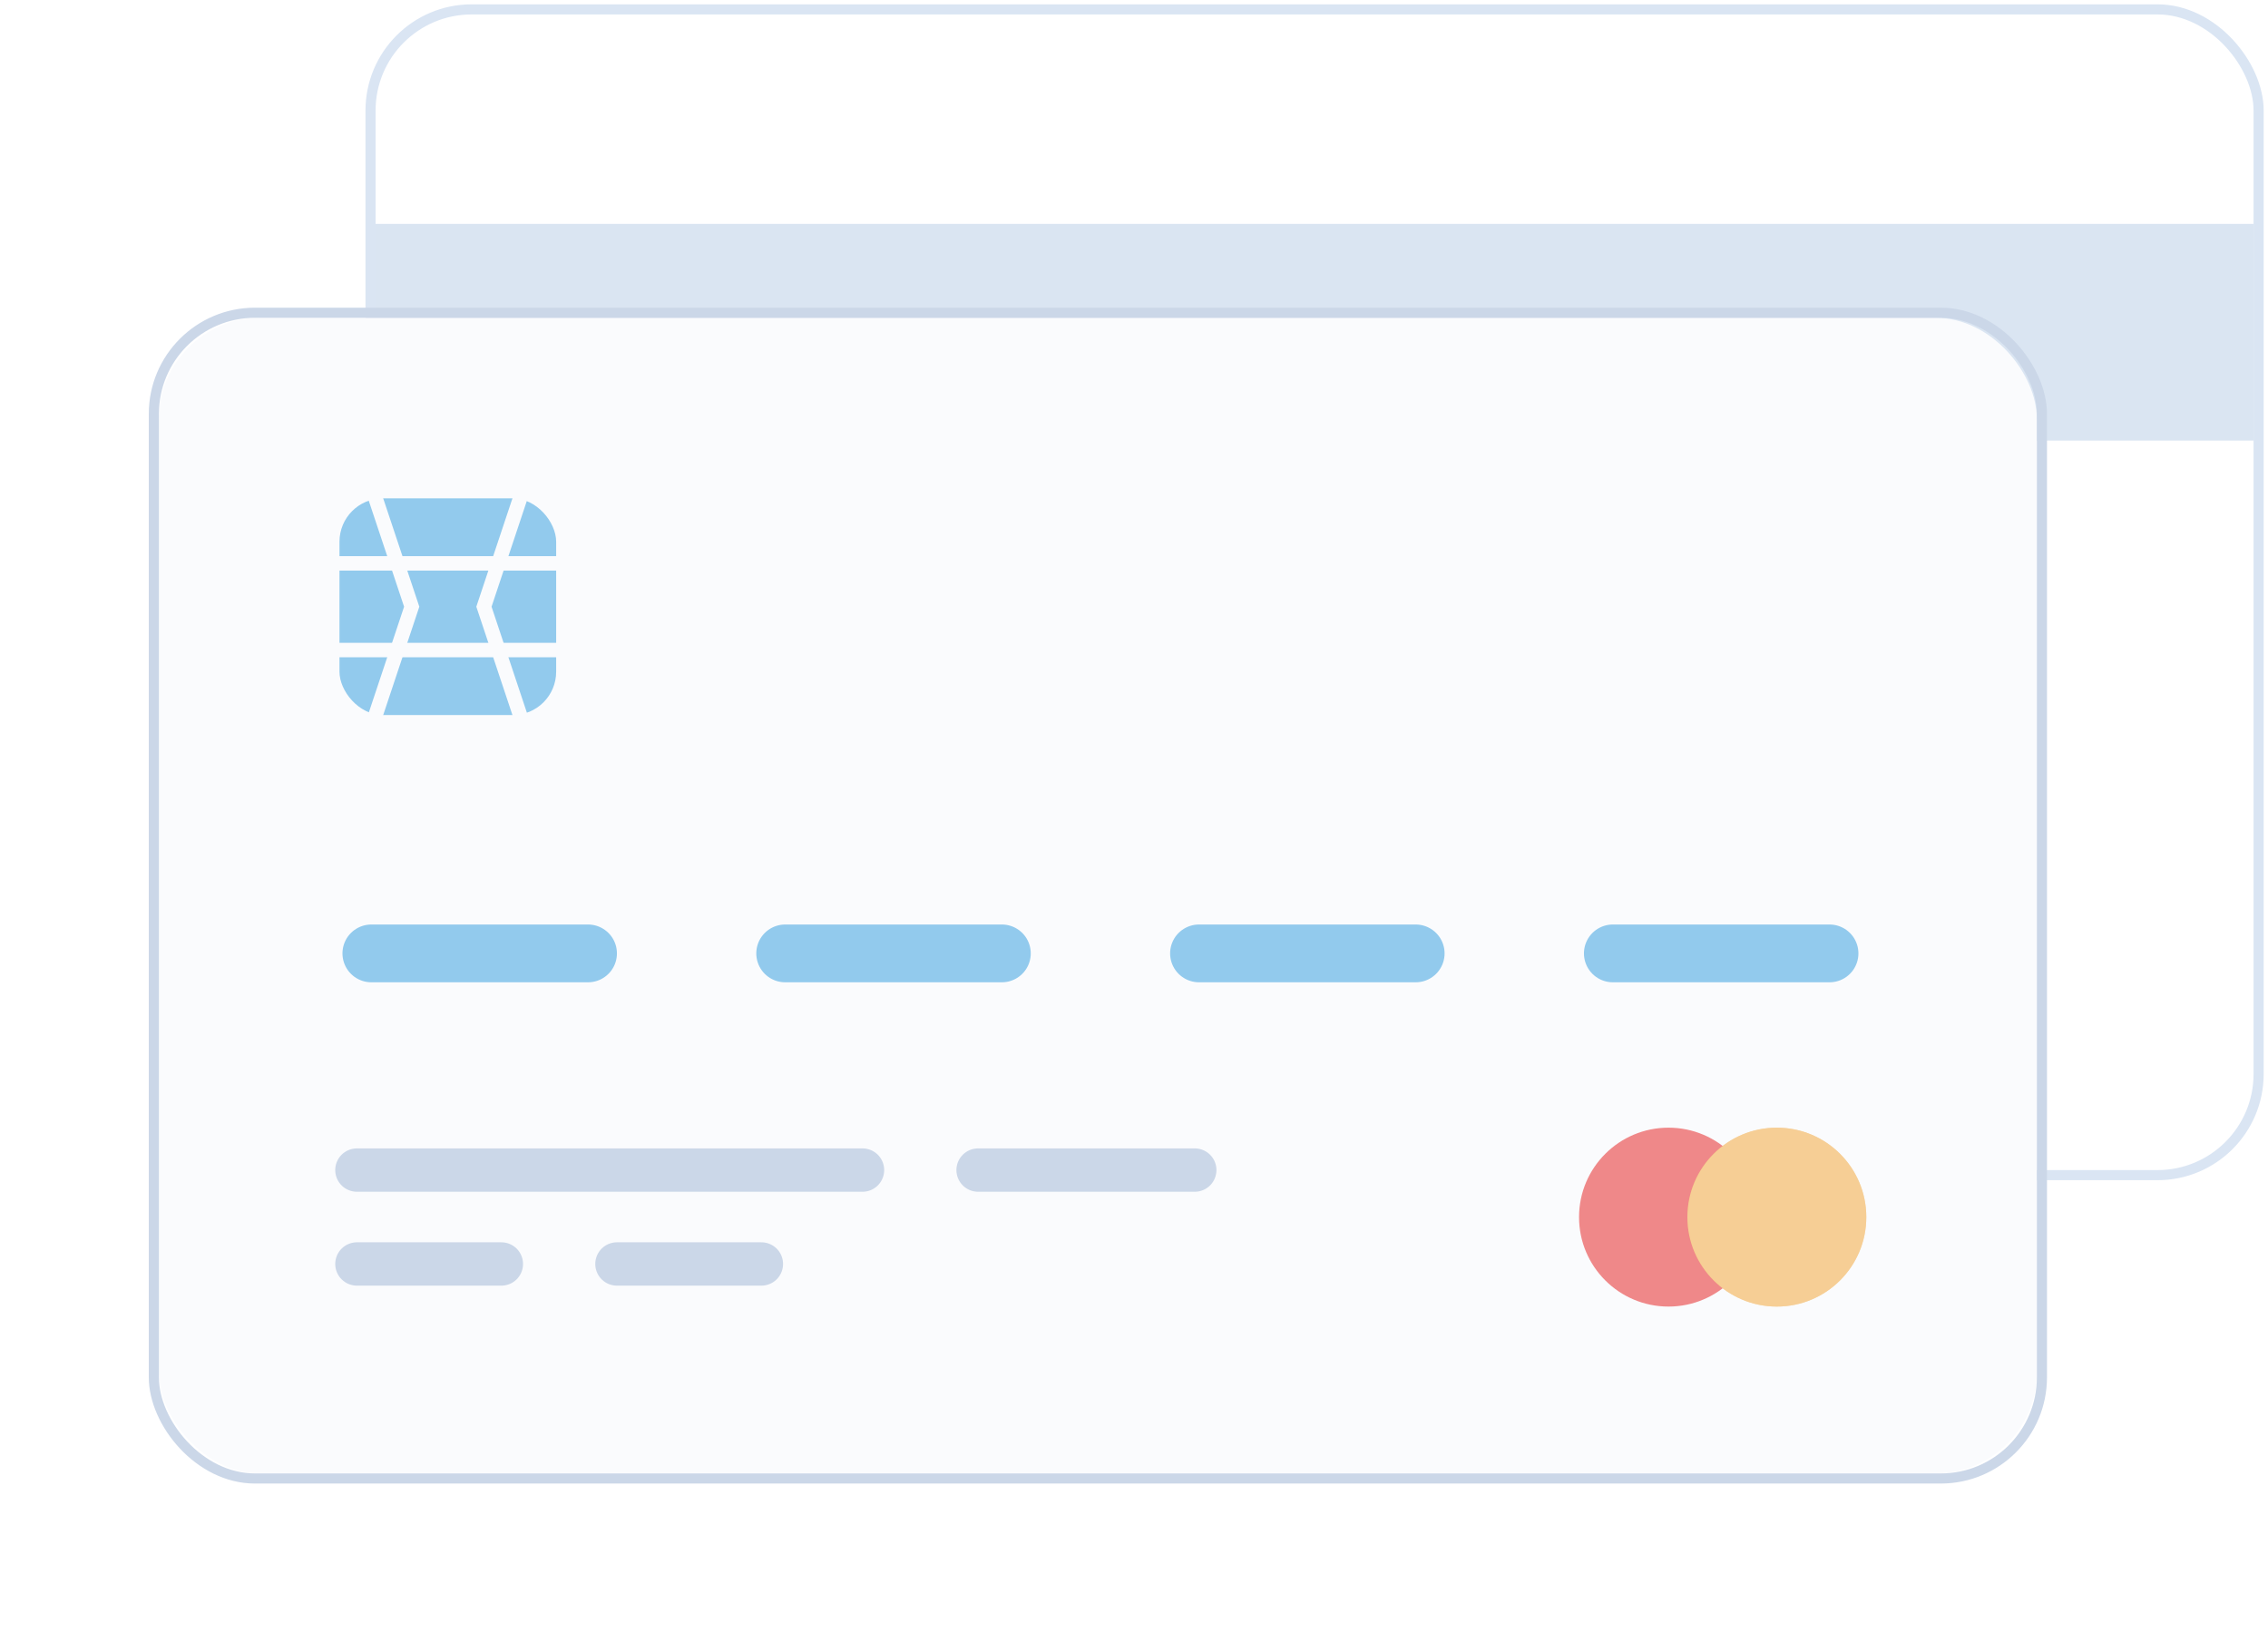 <?xml version="1.0" encoding="UTF-8"?>
<svg width="314px" height="226px" viewBox="0 0 314 226" version="1.1" xmlns="http://www.w3.org/2000/svg" xmlns:xlink="http://www.w3.org/1999/xlink">
    <defs>
        <rect id="path-1" x="0" y="0" width="260" height="160" rx="14"></rect>
        <filter x="-12.7%" y="-19.4%" width="125.4%" height="141.2%" filterUnits="objectBoundingBox" id="filter-2">
            <feOffset dx="0" dy="2" in="SourceAlpha" result="shadowOffsetOuter1"></feOffset>
            <feGaussianBlur stdDeviation="10" in="shadowOffsetOuter1" result="shadowBlurOuter1"></feGaussianBlur>
            <feColorMatrix values="0 0 0 0 0.11   0 0 0 0 0.137   0 0 0 0 0.22  0 0 0 0.1 0" type="matrix" in="shadowBlurOuter1" result="shadowMatrixOuter1"></feColorMatrix>
            <feMerge>
                <feMergeNode in="shadowMatrixOuter1"></feMergeNode>
                <feMergeNode in="SourceGraphic"></feMergeNode>
            </feMerge>
        </filter>
        <rect id="path-3" x="0" y="0" width="260" height="160" rx="14"></rect>
        <ellipse id="path-4" cx="27.385" cy="12.385" rx="12.385" ry="12.385"></ellipse>
    </defs>
    <g id="Last_changes" stroke="none" stroke-width="1" fill="none" fill-rule="evenodd">
        <g id="5_3step_done" transform="translate(-689, -438)">
            <g id="add-payment" transform="translate(711, 440)">
                <g id="Group-49" transform="translate(30, 0)">
                    <g id="Rectangle-48">
                        <use fill="#FFFFFF" fill-rule="evenodd" xlink:href="#path-1"></use>
                        <rect stroke="#DAE5F3" stroke-width="1.4" x="-0.7" y="-0.7" width="261.4" height="161.4" rx="14"></rect>
                    </g>
                    <rect id="Rectangle-49" fill="#DAE5F2" x="0" y="29" width="260" height="30"></rect>
                    <g id="Group-47" opacity="0.5" transform="translate(29.55, 68.532)" stroke="#FFFFFF" stroke-width="14" stroke-linecap="round" stroke-linejoin="round">
                        <path d="M0.413,5.78 L82.982,5.78" id="Line"></path>
                        <path d="M149.312,5.78 L169.954,5.78" id="Line-Copy-36"></path>
                    </g>
                </g>
                <g id="Group-49" filter="url(#filter-2)" transform="translate(0, 40)">
                    <g id="Rectangle-48-Copy">
                        <use fill="#FAFBFD" fill-rule="evenodd" xlink:href="#path-3"></use>
                        <rect stroke="#CBD7E8" stroke-width="1.4" x="-0.7" y="-0.7" width="261.4" height="161.4" rx="14"></rect>
                    </g>
                    <g id="Group" transform="translate(25, 25)">
                        <rect id="Rectangle-49" fill="#92CAED" x="0" y="0" width="30" height="30" rx="6"></rect>
                        <path d="M0,21 L30,21" id="Line" stroke="#FAFBFD" stroke-width="2" stroke-linecap="square"></path>
                        <polyline id="Line-Copy-4" stroke="#FAFBFD" stroke-width="2" stroke-linecap="square" points="5 30 10 15 5 0"></polyline>
                        <polyline id="Line-Copy-5" stroke="#FAFBFD" stroke-width="2" stroke-linecap="square" points="25 30 20 15 25 0"></polyline>
                        <path d="M0,9 L30,9" id="Line-Copy-3" stroke="#FAFBFD" stroke-width="2" stroke-linecap="square"></path>
                    </g>
                    <g id="Group-50" transform="translate(196.615, 112.128)">
                        <ellipse id="Oval-21" fill="#EF8889" cx="12.385" cy="12.385" rx="12.385" ry="12.385"></ellipse>
                        <g id="Oval-21-Copy">
                            <use fill="#F0AD4E" xlink:href="#path-4"></use>
                            <use fill-opacity="0.4" fill="#FFFFFF" xlink:href="#path-4"></use>
                        </g>
                    </g>
                    <g id="Group-47" transform="translate(29, 87)" stroke="#92CAED" stroke-width="8" stroke-linecap="round" stroke-linejoin="round">
                        <path d="M0.413,1 L30.413,1" id="Line"></path>
                        <path d="M57.706,1 L87.706,1" id="Line-Copy-36"></path>
                        <path d="M115,1 L145,1" id="Line-Copy-37"></path>
                        <path d="M172.294,1 L202.294,1" id="Line-Copy-38"></path>
                    </g>
                    <g id="Group-13" transform="translate(27, 117)" stroke="#CBD7E8" stroke-width="6" stroke-linecap="round" stroke-linejoin="round">
                        <path d="M0.413,1 L70.413,1" id="Line-Copy"></path>
                        <path d="M86.413,1 L116.413,1" id="Line-Copy-2"></path>
                    </g>
                    <g id="Group-13-Copy" transform="translate(27, 130)" stroke="#CBD7E8" stroke-width="6" stroke-linecap="round" stroke-linejoin="round">
                        <path d="M0.413,1 L20.413,1" id="Line-Copy"></path>
                        <path d="M36.413,1 L56.413,1" id="Line-Copy-2"></path>
                    </g>
                </g>
            </g>
        </g>
    </g>
</svg>